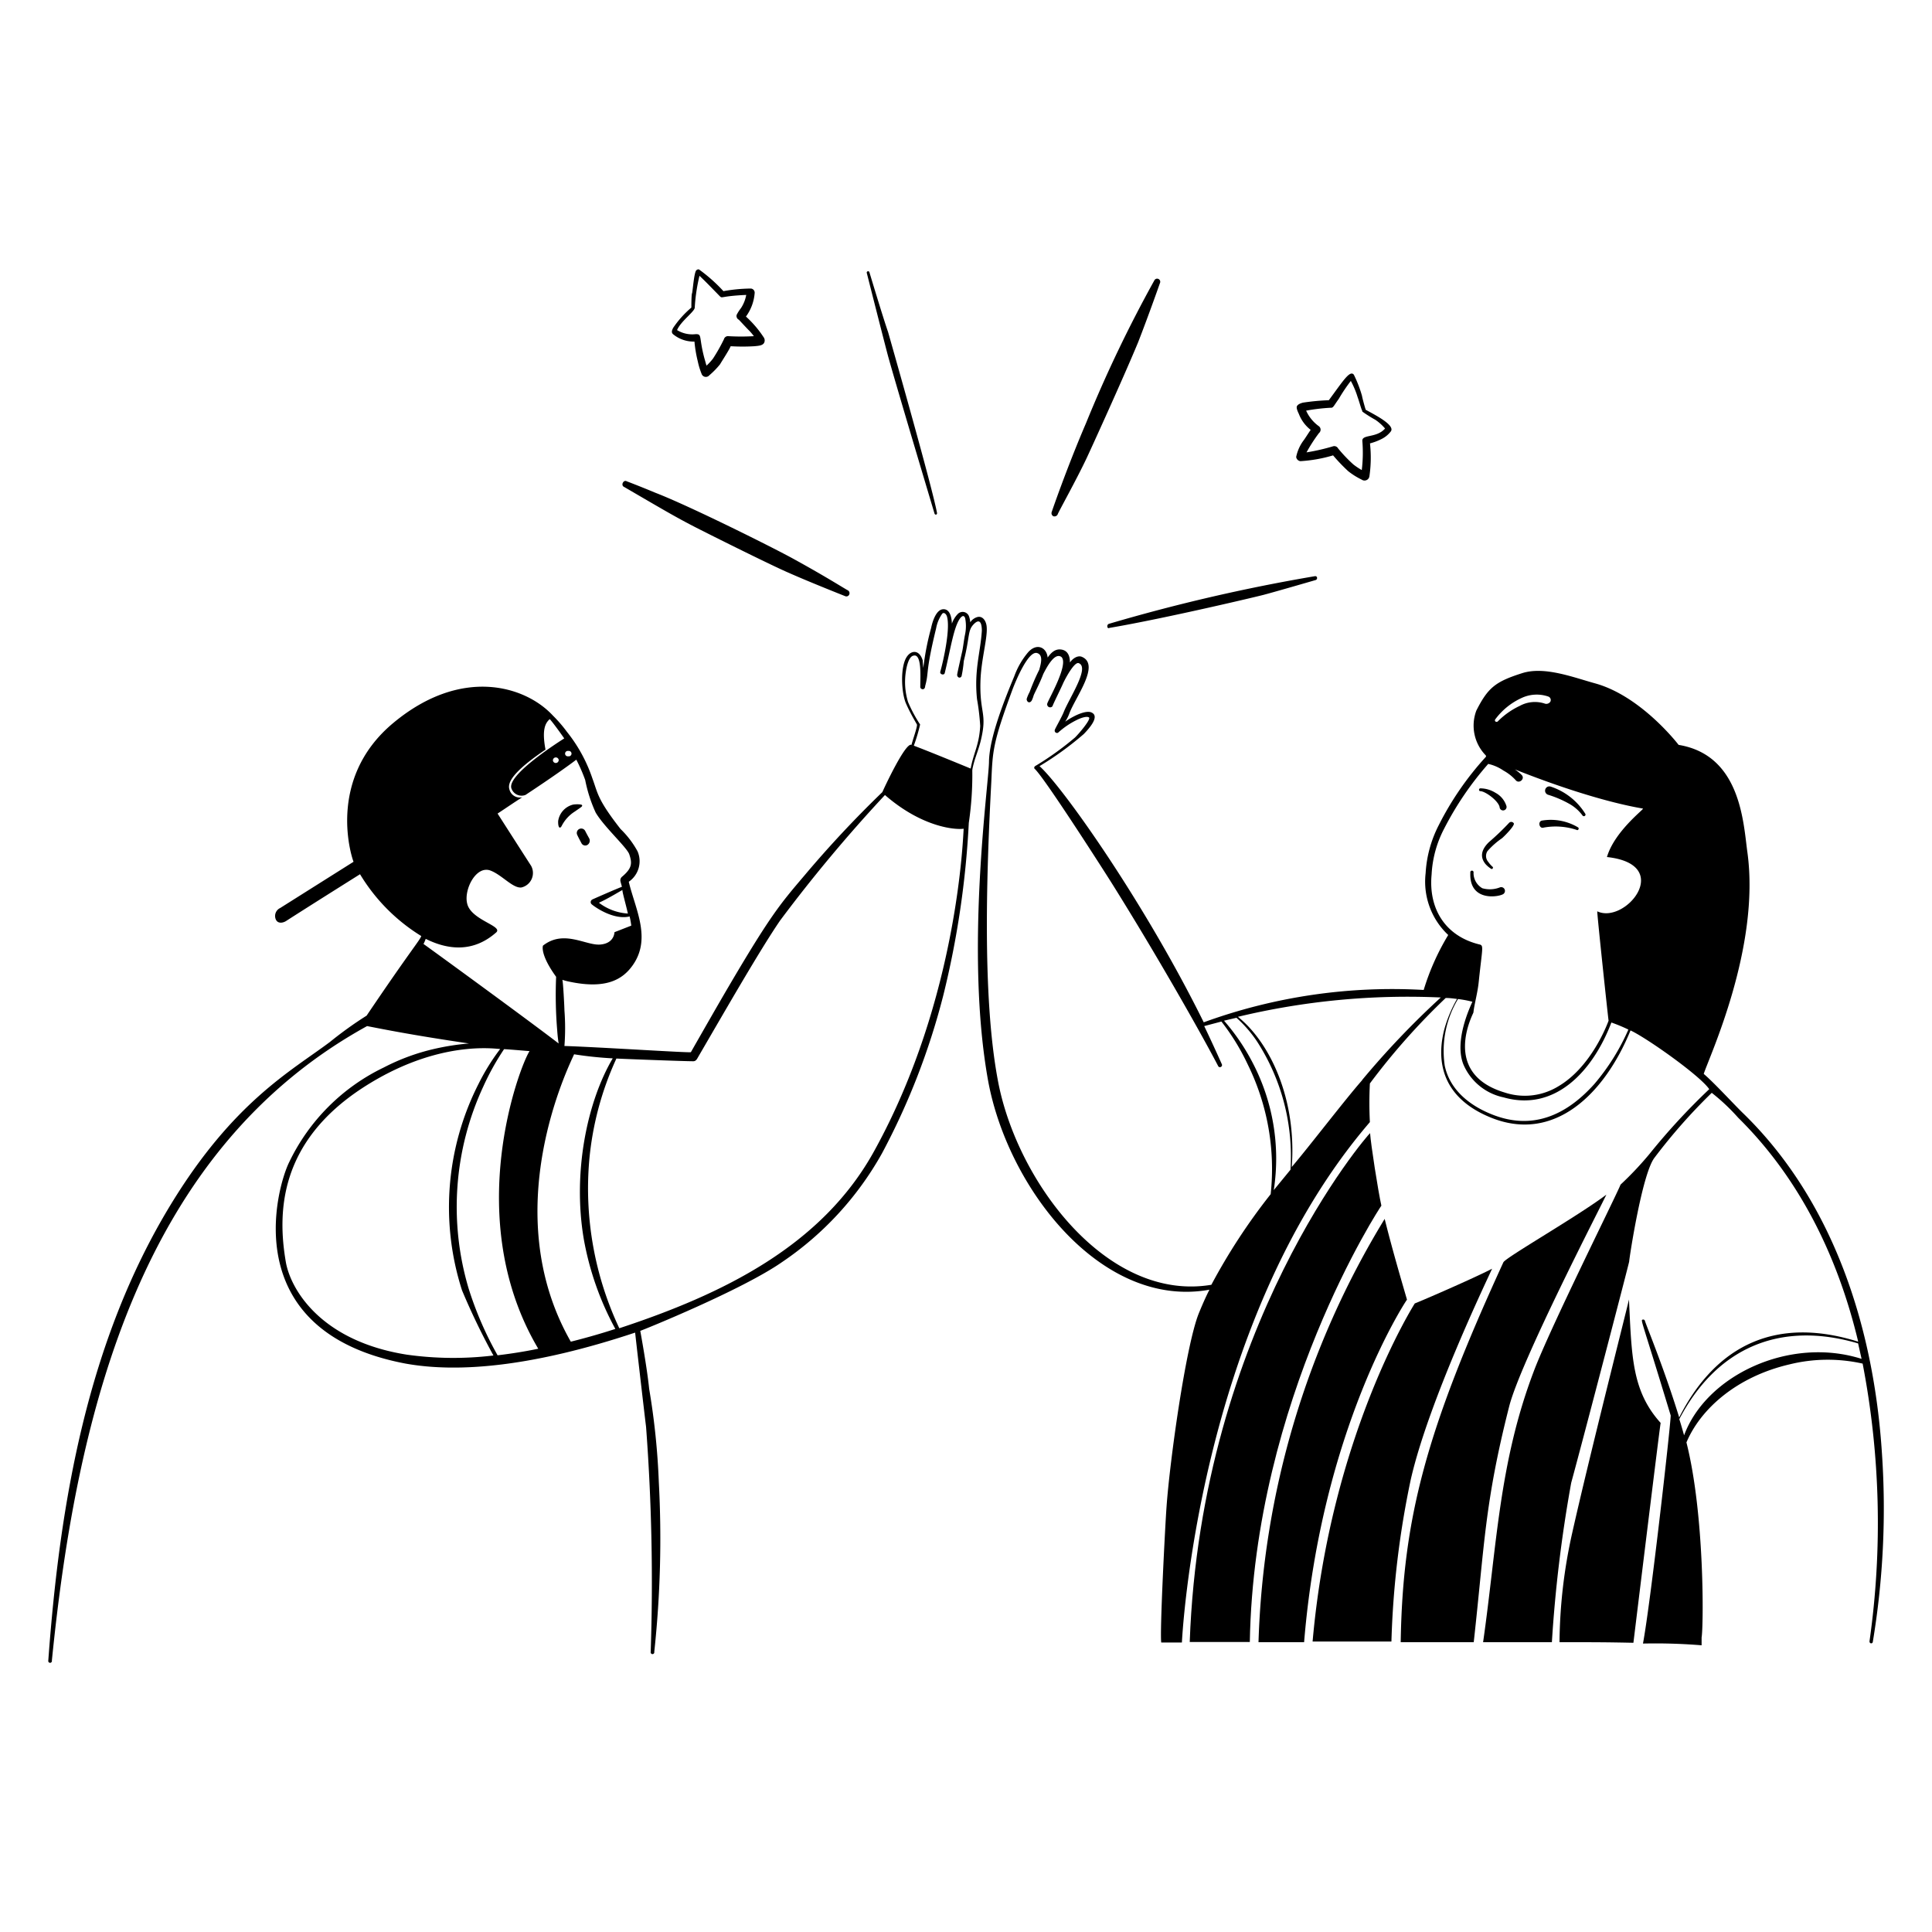 <svg xmlns="http://www.w3.org/2000/svg" viewBox="0 0 400 400" id="High-Five-2--Streamline-Milano.svg" height="400" width="400"><desc>High Five 2 Streamline Illustration: https://streamlinehq.com</desc><g fill="#000000"><path d="M116.32 170.94A7.62 7.62 0 0 1 119.04 168c1.36 -0.96 1.54 -1 1.48 -1.28s-1.7 -0.22 -2 -0.1A4.12 4.12 0 0 0 115.56 170c-0.04 1.54 0.44 1.62 0.76 0.94zm74.84 -32.64a56 56 0 0 1 1.62 -8.3c0.28 -1.36 1.04 -3.74 2.44 -3.86s1.8 1.54 1.86 2.98a5.32 5.32 0 0 1 1.22 -2 1.4 1.4 0 0 1 2.36 0.6 4.64 4.64 0 0 1 0.22 1.12 2.66 2.66 0 0 1 1.38 -1.06c0.92 -0.3 1.6 0.36 1.88 1.26 0.68 2 -0.96 6.92 -1.14 11.8 -0.24 7.08 1.52 6.62 0 12.74 -0.66 2.48 -1.26 3.46 -1.74 6 0 0.1 -0.32 -0.18 -0.32 -0.32 0.62 -3.44 1.78 -4.94 2 -8.96a47.62 47.62 0 0 0 -0.66 -5.56c-0.62 -6 0.7 -9.56 1 -14.14 0 -1.8 -0.52 -2.6 -1.74 -1.3s-0.72 2.48 -2 7.56a24.3 24.3 0 0 1 -0.46 3.14c-0.32 0.6 -1 0.18 -0.9 -0.38 0 -0.2 1.02 -4.7 1.04 -4.76 0.22 -1.06 0.34 -2.38 0.6 -3.58a8.46 8.46 0 0 0 0 -3.32c-0.22 -0.58 -0.56 -0.52 -1 0 -1.36 1.78 -2 6.38 -3.22 11.38 -0.12 0.54 -1.08 0.3 -0.92 -0.28 0.66 -2.36 2.14 -8.98 1.36 -11.48 -0.2 -0.54 -0.64 -0.86 -0.96 -0.52a7.52 7.52 0 0 0 -1.26 3c-2.32 9.54 -1.42 8.86 -2.28 12 0 0.42 -0.28 0.76 -0.68 0.6s-0.32 -0.42 -0.32 -0.92c0 -1.56 0.32 -6.44 -1.38 -6 -1.02 0.12 -1.48 2.36 -1.62 3.36a14.14 14.14 0 0 0 0.46 6.24A29.36 29.36 0 0 0 190.5 150a36.66 36.66 0 0 1 -1.3 4.38c-0.14 0.28 -0.6 0.46 -0.52 0 0.18 -0.92 1.18 -3.58 1.18 -4.34 -0.22 -0.44 -1.3 -2.16 -2.28 -4.38s-1.24 -7.64 0.18 -9.7c0.92 -1.36 2.58 -1.5 3.28 0.78 0 0.54 0.08 1.04 0.12 1.56zm122.24 32.14c0.34 0.42 -2 2.76 -2.44 3.12a15.88 15.88 0 0 0 -3 2.66 1.86 1.86 0 0 0 0.18 2.24 5.76 5.76 0 0 0 0.86 0.98c0.3 0.22 -0.1 0.64 -0.3 0.42a5.38 5.38 0 0 1 -1.1 -0.92c-1.34 -1.58 -0.8 -3.16 0.66 -4.58a52.44 52.44 0 0 0 4.18 -4 0.62 0.62 0 0 1 0.96 0.08zm6.22 0.9a13.76 13.76 0 0 1 6.8 0.48c0.28 0.2 0.62 -0.28 0.3 -0.52a11 11 0 0 0 -7.5 -1.4c-0.88 0.2 -0.52 1.78 0.4 1.44zm-7.74 -4.5a4.7 4.7 0 0 0 -2.26 -2.7 6 6 0 0 0 -3.14 -0.92c-0.32 0 -0.38 0.56 0 0.58 1.02 0 3.76 2 4 3.32a0.72 0.72 0 1 0 1.4 -0.28zm-0.54 18.18c-0.48 0.6 -7.22 2 -6.92 -4.34a0.34 0.34 0 1 1 0.66 0 3.64 3.64 0 0 0 1.82 3.22 5.7 5.7 0 0 0 3.7 -0.2 0.78 0.78 0 0 1 0.74 1.32zm9.22 -20.46a22 22 0 0 1 4.58 2 8.66 8.66 0 0 1 2.52 2.3 0.34 0.34 0 0 0 0.58 -0.34 13.3 13.3 0 0 0 -7.24 -5.68 0.84 0.84 0 0 0 -0.44 1.72zM219 106.46c0 -0.22 3.82 -7.04 6 -11.66 0.44 -0.92 7.34 -16 10.62 -23.9 2.34 -6 4.68 -12.72 4.54 -12.3a0.64 0.64 0 1 0 -1.18 -0.52 272.32 272.32 0 0 0 -14.12 29.5c-4 9.3 -7.18 18.58 -7.1 18.38a0.72 0.72 0 0 0 0.32 0.92 0.74 0.74 0 0 0 0.92 -0.42zM194 106.22c-0.9 -5.08 -9.58 -35.52 -10.14 -37.5C182.9 66 180 56.36 180 56.36a0.28 0.28 0 1 0 -0.54 0.16s4 15.8 4.5 17.56c2 7.16 9.58 32.44 9.52 32.24a0.3 0.3 0 0 0 0.36 0.22 0.32 0.32 0 0 0 0.16 -0.32zm-64.74 -5.38c8.56 4.98 11.26 6.62 16.74 9.34 1.82 0.94 14.16 7.08 17.18 8.36 4.48 2 12 4.96 11.78 4.88a0.64 0.64 0 0 0 0.86 -0.32 0.68 0.68 0 0 0 -0.28 -0.88c-0.78 -0.4 -4.36 -2.72 -11.06 -6.4 -4 -2.24 -21.6 -11.02 -28.74 -13.78 -3.6 -1.5 -6 -2.4 -6 -2.4 -0.64 -0.38 -1.32 0.86 -0.48 1.2zM229.7 130c11.78 -2 32 -6.82 32.12 -6.9 2.42 -0.64 10.54 -3 10.54 -3 0.48 -0.1 0.44 -0.92 -0.16 -0.8a368.86 368.86 0 0 0 -42.62 9.86c-0.5 0.16 -0.4 1.12 0.12 0.84zM143.14 63.68c0 -0.26 0 -2.68 0.14 -2.96s0.42 -4.76 0.98 -4.82a0.46 0.46 0 0 1 0.48 -0.1 33.26 33.26 0 0 1 5.04 4.48 33.68 33.68 0 0 1 5.7 -0.54 0.86 0.86 0 0 1 0.76 0.98 9.42 9.42 0 0 1 -1.8 4.82 22.14 22.14 0 0 1 3.66 4.28 1.1 1.1 0 0 1 0.12 1.12c-0.3 0.64 -1.28 0.66 -2 0.74a40.74 40.74 0 0 1 -4.94 0 8 8 0 0 1 -0.42 0.82c-0.62 1.08 -1.52 2.46 -1.78 2.92a16.82 16.82 0 0 1 -2.22 2.28 0.94 0.94 0 0 1 -1.62 -0.34 15.16 15.16 0 0 1 -0.76 -2.5 27.08 27.08 0 0 1 -0.7 -4.14 6.68 6.68 0 0 1 -4.42 -1.52c-0.42 -0.36 -0.24 -0.82 0 -1.3a20.58 20.58 0 0 1 3.78 -4.22zm0.7 0c0 0.82 -2.9 2.82 -3.66 4.66a6 6 0 0 0 3.88 0.84c1.36 0 0.58 0.56 1.8 5.08 0.14 0.44 0.26 0.98 0.42 1.44a11.46 11.46 0 0 0 1.34 -1.46 36.42 36.42 0 0 0 2.26 -4 0.86 0.86 0 0 1 0.92 -0.64 45.78 45.78 0 0 0 5.28 0 10.22 10.22 0 0 0 -0.98 -1.16c-0.34 -0.32 -2.12 -2.24 -2.12 -2.24a0.86 0.86 0 0 1 -0.46 -1.02 8.46 8.46 0 0 1 0.9 -1.4 7.38 7.38 0 0 0 1.08 -2.72c-5.34 0.24 -4.9 0.78 -5.44 0.3 -1.62 -1.66 -3.08 -3.18 -4.24 -4.26a37.22 37.22 0 0 0 -0.98 6.58zm131.28 19.18c2.96 -4 4.36 -6.3 5.18 -5.28A25.78 25.78 0 0 1 282 82c0 0.2 0.58 2.34 0.76 2.84 1.6 0.9 6.22 3.16 5.18 4.5a5.52 5.52 0 0 1 -1.8 1.5 12 12 0 0 1 -2.5 0.96 26.7 26.7 0 0 1 -0.12 6.82 1.02 1.02 0 0 1 -1.6 0.68 14.98 14.98 0 0 1 -2.78 -1.74 36.48 36.48 0 0 1 -3.14 -3.28 30 30 0 0 1 -6.76 1.2 1 1 0 0 1 -0.88 -0.88 8.62 8.62 0 0 1 1.52 -3.4c0.26 -0.32 0.96 -1.46 1.48 -2.2a7.66 7.66 0 0 1 -2.46 -3.34c-0.18 -0.36 -0.54 -1.14 -0.4 -1.52s0.7 -0.64 1.28 -0.78a47.02 47.02 0 0 1 5.34 -0.5zm4.56 -4a34.54 34.54 0 0 0 -2.5 3.72c-1.12 1.56 -1.14 1.88 -1.68 1.84a40.16 40.16 0 0 0 -5.08 0.6 8 8 0 0 0 2.66 3.24 0.9 0.9 0 0 1 0 1.4 33.18 33.18 0 0 0 -2.58 4 42.22 42.22 0 0 0 5.5 -1.26 0.9 0.9 0 0 1 1.04 0.44 30 30 0 0 0 3.16 3.32 13.64 13.64 0 0 0 1.74 1.16 29.62 29.62 0 0 0 0.12 -6c-0.14 -1.46 2.92 -0.56 4.7 -2.6a9.86 9.86 0 0 0 -2 -1.8 28 28 0 0 1 -2.7 -1.7s0 -0.16 -0.12 -0.38 -0.62 -2 -0.86 -2.62a18 18 0 0 0 -1.4 -3.34z" fill-rule="evenodd" stroke-width="1"></path><path d="M308.92 262.68c-3.88 2 -14.52 6.62 -16 7.18 0 0 -17.4 27.24 -21.16 70h16.32a187.04 187.04 0 0 1 4 -33.52c3.68 -16.22 16.08 -41.94 16.84 -43.66z" stroke-width="1"></path><path d="M389.64 300.96c-1.66 -26 -10 -52.34 -28.9 -70.62 -1.78 -1.74 -6 -6.32 -8 -8 1.06 -3.38 11.76 -26.12 9.04 -45.88 -0.84 -6 -1.32 -20.12 -14.24 -22.24 0 0 -7.62 -10 -17.16 -12.7 -4.6 -1.26 -10.56 -3.62 -15.2 -2.16 -5.54 1.76 -7.1 2.98 -9.52 7.76a8.82 8.82 0 0 0 1.88 9.2c0.1 0.12 0.24 0.24 0 0.48a62.8 62.8 0 0 0 -9.64 14 24.76 24.76 0 0 0 -2.74 10 15.14 15.14 0 0 0 4.68 12.78 50 50 0 0 0 -5.08 11.38 114 114 0 0 0 -45.54 6.7c-12.32 -24.96 -29.36 -48.94 -34 -53.04a65.72 65.72 0 0 0 9.16 -6.64c1.22 -1.26 3.26 -3.6 1.7 -4.42 -0.86 -0.5 -2.48 0.16 -3.3 0.54 -3.18 1.56 -2.26 2 -1.38 -0.4 1.28 -3.4 6.38 -10 2.66 -11.68 -0.92 -0.44 -2 0.34 -2.54 1.14 0 -1.8 -0.78 -2.62 -2 -2.7s-2 0.82 -2.62 1.68c-0.16 -2 -2.16 -3.14 -4 -1.14A16.28 16.28 0 0 0 210 140c-2.14 5.14 -5.16 12.76 -5.24 17.66 0 4.46 -5.06 39.3 -0.16 66.22 4.14 22.26 23.5 47.16 45.8 43.14 -0.84 1.64 -1.54 3.28 -2.22 4.94 -2.7 6.82 -6 30.62 -6.66 40 -0.24 3.12 -1.42 25.6 -1.1 28.1h4.28s3.04 -66 38.92 -107.74a77.56 77.56 0 0 1 0 -8 139.88 139.88 0 0 1 15.7 -17.7c0.88 0 1.68 0.12 2.34 0.2a27.42 27.42 0 0 0 -2.66 6.4c-2 8 0.82 14.54 9.56 18.12 13.22 5.44 23.66 -4.88 29.02 -18 3.3 1.52 14.36 9.32 16.3 12.16a135.66 135.66 0 0 0 -12.36 13.4 68.32 68.32 0 0 1 -6 6.36c-0.94 2.38 -14.74 30 -18 38.74 -7.18 18.94 -7.6 36 -10.46 56h14.24a283.2 283.2 0 0 1 4 -33c2.66 -9.74 12 -45.58 12 -45.8 0 -0.52 2.66 -18.16 5.24 -21.5a116.8 116.8 0 0 1 11.86 -13.44 41.82 41.82 0 0 1 5.46 5.14c12.86 12.68 20.72 29.04 24.86 46.38 -16.74 -5.26 -29.32 0.44 -37.06 15.68 -3.18 -10.34 -6.86 -19.12 -7.1 -20a0.36 0.36 0 0 0 -0.4 -0.26c-0.56 0.16 -0.5 -0.76 5.74 19.86 0 1.84 -4.14 38.68 -5.74 47.22a117.38 117.38 0 0 1 12.14 0.36v-1.62c0.4 -2.26 0.66 -25.32 -3.14 -40.38 2.9 -6.9 10.36 -13.6 21.34 -16.16a33 33 0 0 1 15.14 -0.16 174.3 174.3 0 0 1 1.42 57.5c0 0.52 0.6 0.54 0.68 0.14a168.5 168.5 0 0 0 1.9 -39zm-126.56 -53.72a124.62 124.62 0 0 0 -12.28 18.76c-21.64 3.64 -40.44 -21.54 -44.24 -42.52 -3.26 -17.5 -2.26 -43.88 -1.32 -61.6 0.28 -6.48 0.28 -8 4.4 -19.16 0.68 -1.8 3.3 -8.14 5.12 -7.5 1.26 0.42 0.76 2.18 0.4 3.46 -0.84 1.64 -1.56 3.44 -2 4.62a7.28 7.28 0 0 0 -0.6 1.42c0 0.62 0.62 1.02 1.06 0.3A6.54 6.54 0 0 0 214 144c0.2 -0.56 1.22 -2.4 2 -4.46 0.8 -1.56 2.4 -4.56 3.78 -3.5 1.5 1.54 -2.64 8.64 -2.94 9.58a0.62 0.62 0 0 0 1.08 0.58c0 -0.2 1.78 -3.78 2.14 -4.62s2.36 -4.66 3.28 -4.28c2.36 0.88 -2 7.28 -3.14 10.2 -0.46 1.12 -1.82 3.46 -1.82 3.64a0.48 0.48 0 0 0 0.68 0.56 16.52 16.52 0 0 1 3.8 -2.6c0.6 -0.32 2 -0.9 2.58 -0.58s-2.22 3.56 -2.9 4.2a62.54 62.54 0 0 1 -8 5.76s-0.6 0.24 -0.36 0.66c2 1.72 15.38 22.7 16.18 24 9.12 14.58 18.24 30.66 21.84 37.56a0.4 0.4 0 0 0 0.56 0.2 0.42 0.42 0 0 0 0.2 -0.58c-0.94 -2.12 -2.54 -5.6 -3.64 -7.88l3.56 -0.94a46.4 46.4 0 0 1 5.44 8.86 48.96 48.96 0 0 1 4.76 26.88zm4.1 -5.06 -3.46 4.22a42.84 42.84 0 0 0 -4.48 -26.58 43.84 43.84 0 0 0 -5.82 -8.5l2.58 -0.6a25.68 25.68 0 0 1 4.28 4.94 43.78 43.78 0 0 1 6.9 26.52zm14.86 -18.56c-3.44 3.88 -11.02 13.8 -14.6 18 1.06 -14 -4.46 -25.74 -11.14 -31.1a150.62 150.62 0 0 1 42 -4 175.28 175.28 0 0 0 -16.3 17.1zm27.52 -74.66a14 14 0 0 1 5.58 -4.5 7.36 7.36 0 0 1 5.44 -0.24 0.76 0.76 0 0 1 0.4 1.06 1 1 0 0 1 -1.24 0.36 6.52 6.52 0 0 0 -5.08 0.5 15.8 15.8 0 0 0 -4.56 3.22 0.38 0.38 0 0 1 -0.5 0 0.32 0.32 0 0 1 -0.04 -0.4zm20.58 75.42c-6 6.72 -13.12 9.7 -21.46 6.26 -4.62 -1.88 -8.54 -5.14 -9.56 -10a20.86 20.86 0 0 1 2.74 -13.8 22.3 22.3 0 0 1 2.98 0.56c-0.36 0.86 -3.84 8 -1.86 12.98a11.64 11.64 0 0 0 8.32 6.82c10.58 3.02 18.44 -5.32 22.32 -15.5a33.28 33.28 0 0 1 3.52 1.46 45.46 45.46 0 0 1 -7 11.22zm2.56 -46.94c14 1.52 3.82 14 -2 11.24 -0.12 0 2.3 22.64 2.34 22.64 -0.66 1.8 -4 9.84 -10.42 13.6a13.3 13.3 0 0 1 -11.14 1.26c-13.22 -4 -6.42 -16.36 -6.42 -16.56 0.16 -1.64 0.86 -4 1.1 -6.38 0.7 -6.76 1.06 -7.44 0.24 -7.68 -7.18 -1.7 -10.68 -7.44 -10 -14.52a22.86 22.86 0 0 1 2.6 -9.48 65.36 65.36 0 0 1 9.12 -13.4 9 9 0 0 1 3.16 1.38 9.66 9.66 0 0 1 2.54 2c0.68 0.82 2 -0.3 1.22 -1.1a9.32 9.32 0 0 0 -1.4 -1.14c17.5 6.94 26.3 8 26.52 8.12s-5.9 4.72 -7.46 10.02zm16 119.82c-0.34 -1.18 -0.66 -2.34 -1.02 -3.44 7.66 -14.64 20.68 -20.48 37.02 -15.68l0.72 3.2c-14.9 -4.74 -32.22 3.4 -36.78 15.92z" stroke-width="1"></path><path d="M283.66 234.6c-0.4 0.24 -35 40 -37.34 105.36h12.44c0.88 -50.3 27.04 -90.14 27.24 -90.34 -0.7 -3.14 -2.18 -12.66 -2.34 -15.02z" stroke-width="1"></path><path d="M286.68 252.36A178.38 178.38 0 0 0 260.56 340H270c3.62 -44.14 20.94 -70.46 21.3 -70.92 -0.82 -2.86 -2.88 -9.74 -4.62 -16.72zm50.58 16.68c0 0.26 -8.28 32.82 -11.76 48.38a106.82 106.82 0 0 0 -2.62 22.58c7.84 0 9.28 0 15.3 0.12 0 0 5.48 -44.94 5.64 -45.52 -5.96 -6.6 -6 -13.76 -6.56 -25.56zm-4.68 -21.7c-6 4.52 -20.8 12.98 -21.32 14C295.36 296 290.4 314.24 290 340h15.12c2.26 -20.34 2.26 -28.82 7.32 -48.74 2.3 -9.26 19.4 -42.26 20.14 -43.92z" stroke-width="1"></path><path d="M201.3 159.26s-10 -4.14 -12.62 -5.06c-1.28 -0.44 -5.7 9.1 -6 9.8a228 228 0 0 0 -16.18 17.32c-5.1 6 -7.1 8.26 -17.04 25.32 -2.64 4.56 -6.32 11.02 -6.42 11.2s-19.16 -1.06 -26.18 -1.28a48.26 48.26 0 0 0 0 -7.38c0 -0.56 -0.28 -6.16 -0.44 -6.32a12.5 12.5 0 0 0 1.44 0.38c7.52 1.6 10.98 -0.38 13.1 -3.34 4 -5.6 0.54 -11.74 -0.78 -17.34a5.16 5.16 0 0 0 1.82 -6.3 19.22 19.22 0 0 0 -3.52 -4.62c-4.88 -6.24 -4.68 -7.4 -5.84 -10.5a31.4 31.4 0 0 0 -5.26 -9.62 28.38 28.38 0 0 0 -2.92 -3.38c-5.7 -6.16 -18.98 -10.2 -33.08 1.58S72.98 178 73.2 178.42L58 188a1.82 1.82 0 0 0 -0.88 2.4c0.44 0.92 1.54 0.66 2.12 0.28s4.44 -2.86 15.3 -9.68a38.14 38.14 0 0 0 12.68 12.8c-0.32 0.92 -2.1 2.82 -11.32 16.48a78.98 78.98 0 0 0 -7.58 5.44c-8 6 -20 12.38 -32.96 33.66C18.16 277.6 12.38 310.92 10 343.8a0.38 0.38 0 1 0 0.74 0C16 291.16 29.58 238 76 212.44c3.22 0.62 9.14 1.84 21.1 3.6a51.16 51.16 0 0 0 -7.26 1.14 43.76 43.76 0 0 0 -10.36 3.82 41.78 41.78 0 0 0 -19.6 19.6c-2.68 5.4 -10.9 35.04 24 41.7 10.98 2 26.4 0.66 47.62 -6.4 0 0.18 2 17.48 2.26 19.5a430.52 430.52 0 0 1 0.96 46.6 0.38 0.38 0 1 0 0.74 0 219.84 219.84 0 0 0 0.94 -35.16 149.2 149.2 0 0 0 -2 -19.3c-0.44 -4.4 -1.8 -11.78 -1.84 -12 0.78 -0.26 21 -8.44 29.3 -14.2A66 66 0 0 0 182.6 238.8a145.64 145.64 0 0 0 12.72 -32.8 187.88 187.88 0 0 0 5.26 -35.64 67.72 67.72 0 0 0 0.72 -11.1zm-83.64 -3.78a0.56 0.56 0 1 1 0 1.1 0.56 0.56 0 1 1 0 -1.1zm-30 40a8 8 0 0 0 0.48 -1.1c4.7 2.34 9.88 2.82 14.58 -1.32 1.54 -1.36 -5.22 -2.54 -6 -6 -0.72 -2.9 1.88 -8 4.88 -6.8 2.36 0.92 4.6 3.7 6.36 3.48a3.08 3.08 0 0 0 2 -4.48c-1.54 -2.38 -6.94 -10.82 -6.94 -10.82 2 -1.32 3.38 -2.28 5.12 -3.38a2.22 2.22 0 0 1 -2.66 -1.58c-0.44 -1.32 0.42 -3.52 7.46 -8.28 -0.8 -4.26 0 -5.52 0.88 -6.32 0.92 1.02 2.9 3.86 3 4 -2.9 1.84 -11.66 7.7 -10.96 10.28a2.22 2.22 0 0 0 2.94 1.42c5.46 -3.6 8.98 -6.12 10.52 -7.3a34.14 34.14 0 0 1 1.84 4.22 30 30 0 0 0 2.16 6.72c1.72 2.96 6.56 7.3 6.98 8.7 0.6 1.82 0.58 2.84 -1.54 4.62a0.96 0.96 0 0 0 -0.26 1.06c0 0.12 0.14 0.48 0.26 1 -1.28 0.48 -6.6 2.82 -6.14 2.64a0.6 0.6 0 0 0 -0.1 1c0.76 0.64 4.56 3.28 7.84 2.5a18.86 18.86 0 0 1 0.34 1.9l-3.48 1.36s0 2.34 -2.98 2.56 -7.52 -3.16 -11.82 0.22c0 0 -0.72 1.7 2.72 6.46a88.7 88.7 0 0 0 0.22 11.04c0.12 1.68 0.24 2.32 0.3 2.76 -5.66 -4.36 -23.66 -17.5 -28 -20.62zm28 -38a0.6 0.6 0 0 1 -1.18 0 0.6 0.6 0 0 1 1.2 -0.12zM130 189.14a11.02 11.02 0 0 1 -6 -2.24c2 -0.9 4.52 -2.48 4.88 -2.64 -0.14 0.08 0.64 2.78 1.12 4.88zm-45.82 91.32c-18 -2.86 -24.12 -13.76 -25.02 -19.28 -1.74 -10.24 -1.34 -24.74 16 -36 15.44 -10 27.4 -8 28.4 -8a44.7 44.7 0 0 0 -4.48 7.22 56.28 56.28 0 0 0 -3.42 42.76 143.26 143.26 0 0 0 6.5 13.48 69.08 69.08 0 0 1 -17.98 -0.18zm18.84 0.14a71.84 71.84 0 0 1 -6 -13.84 59.18 59.18 0 0 1 3.04 -41.8 52.9 52.9 0 0 1 4.3 -7.74c0.56 0 4.66 0.36 5.28 0.4 -2 3.02 -14.2 34.62 1.8 61.62 -2.88 0.6 -5.74 1.04 -8.42 1.36zm15.16 -2.82c-15.46 -27.06 -0.26 -57.34 0.68 -59.5a76.74 76.74 0 0 0 8 0.84c-5.34 9.04 -8.32 23.7 -6 37.38a61.32 61.32 0 0 0 6.54 18.64c-3.14 1.02 -6.26 1.9 -9.22 2.64zM181.16 238c-10.86 20 -31.7 30 -52.94 37A68 68 0 0 1 122 240.2a64.14 64.14 0 0 1 5.62 -21.04c2.9 0.14 14.14 0.56 15.9 0.56 0.32 0 0.62 -0.12 0.92 -0.7 5.5 -9.44 12.84 -22.26 17.06 -28.42a310.18 310.18 0 0 1 21.72 -26c7.56 6.58 14.36 7.24 16.3 6.98 -0.14 1.14 -1 34.8 -18.36 66.42z" fill-rule="evenodd" stroke-width="1"></path><path d="M122 173.6c-0.28 -0.5 -0.58 -1.04 -0.84 -1.56a0.92 0.92 0 1 0 -1.64 0.84c0.26 0.58 0.58 1.14 0.88 1.72a0.88 0.88 0 0 0 1.24 0.32 1.04 1.04 0 0 0 0.36 -1.32z" fill-rule="evenodd" stroke-width="1"></path></g></svg>